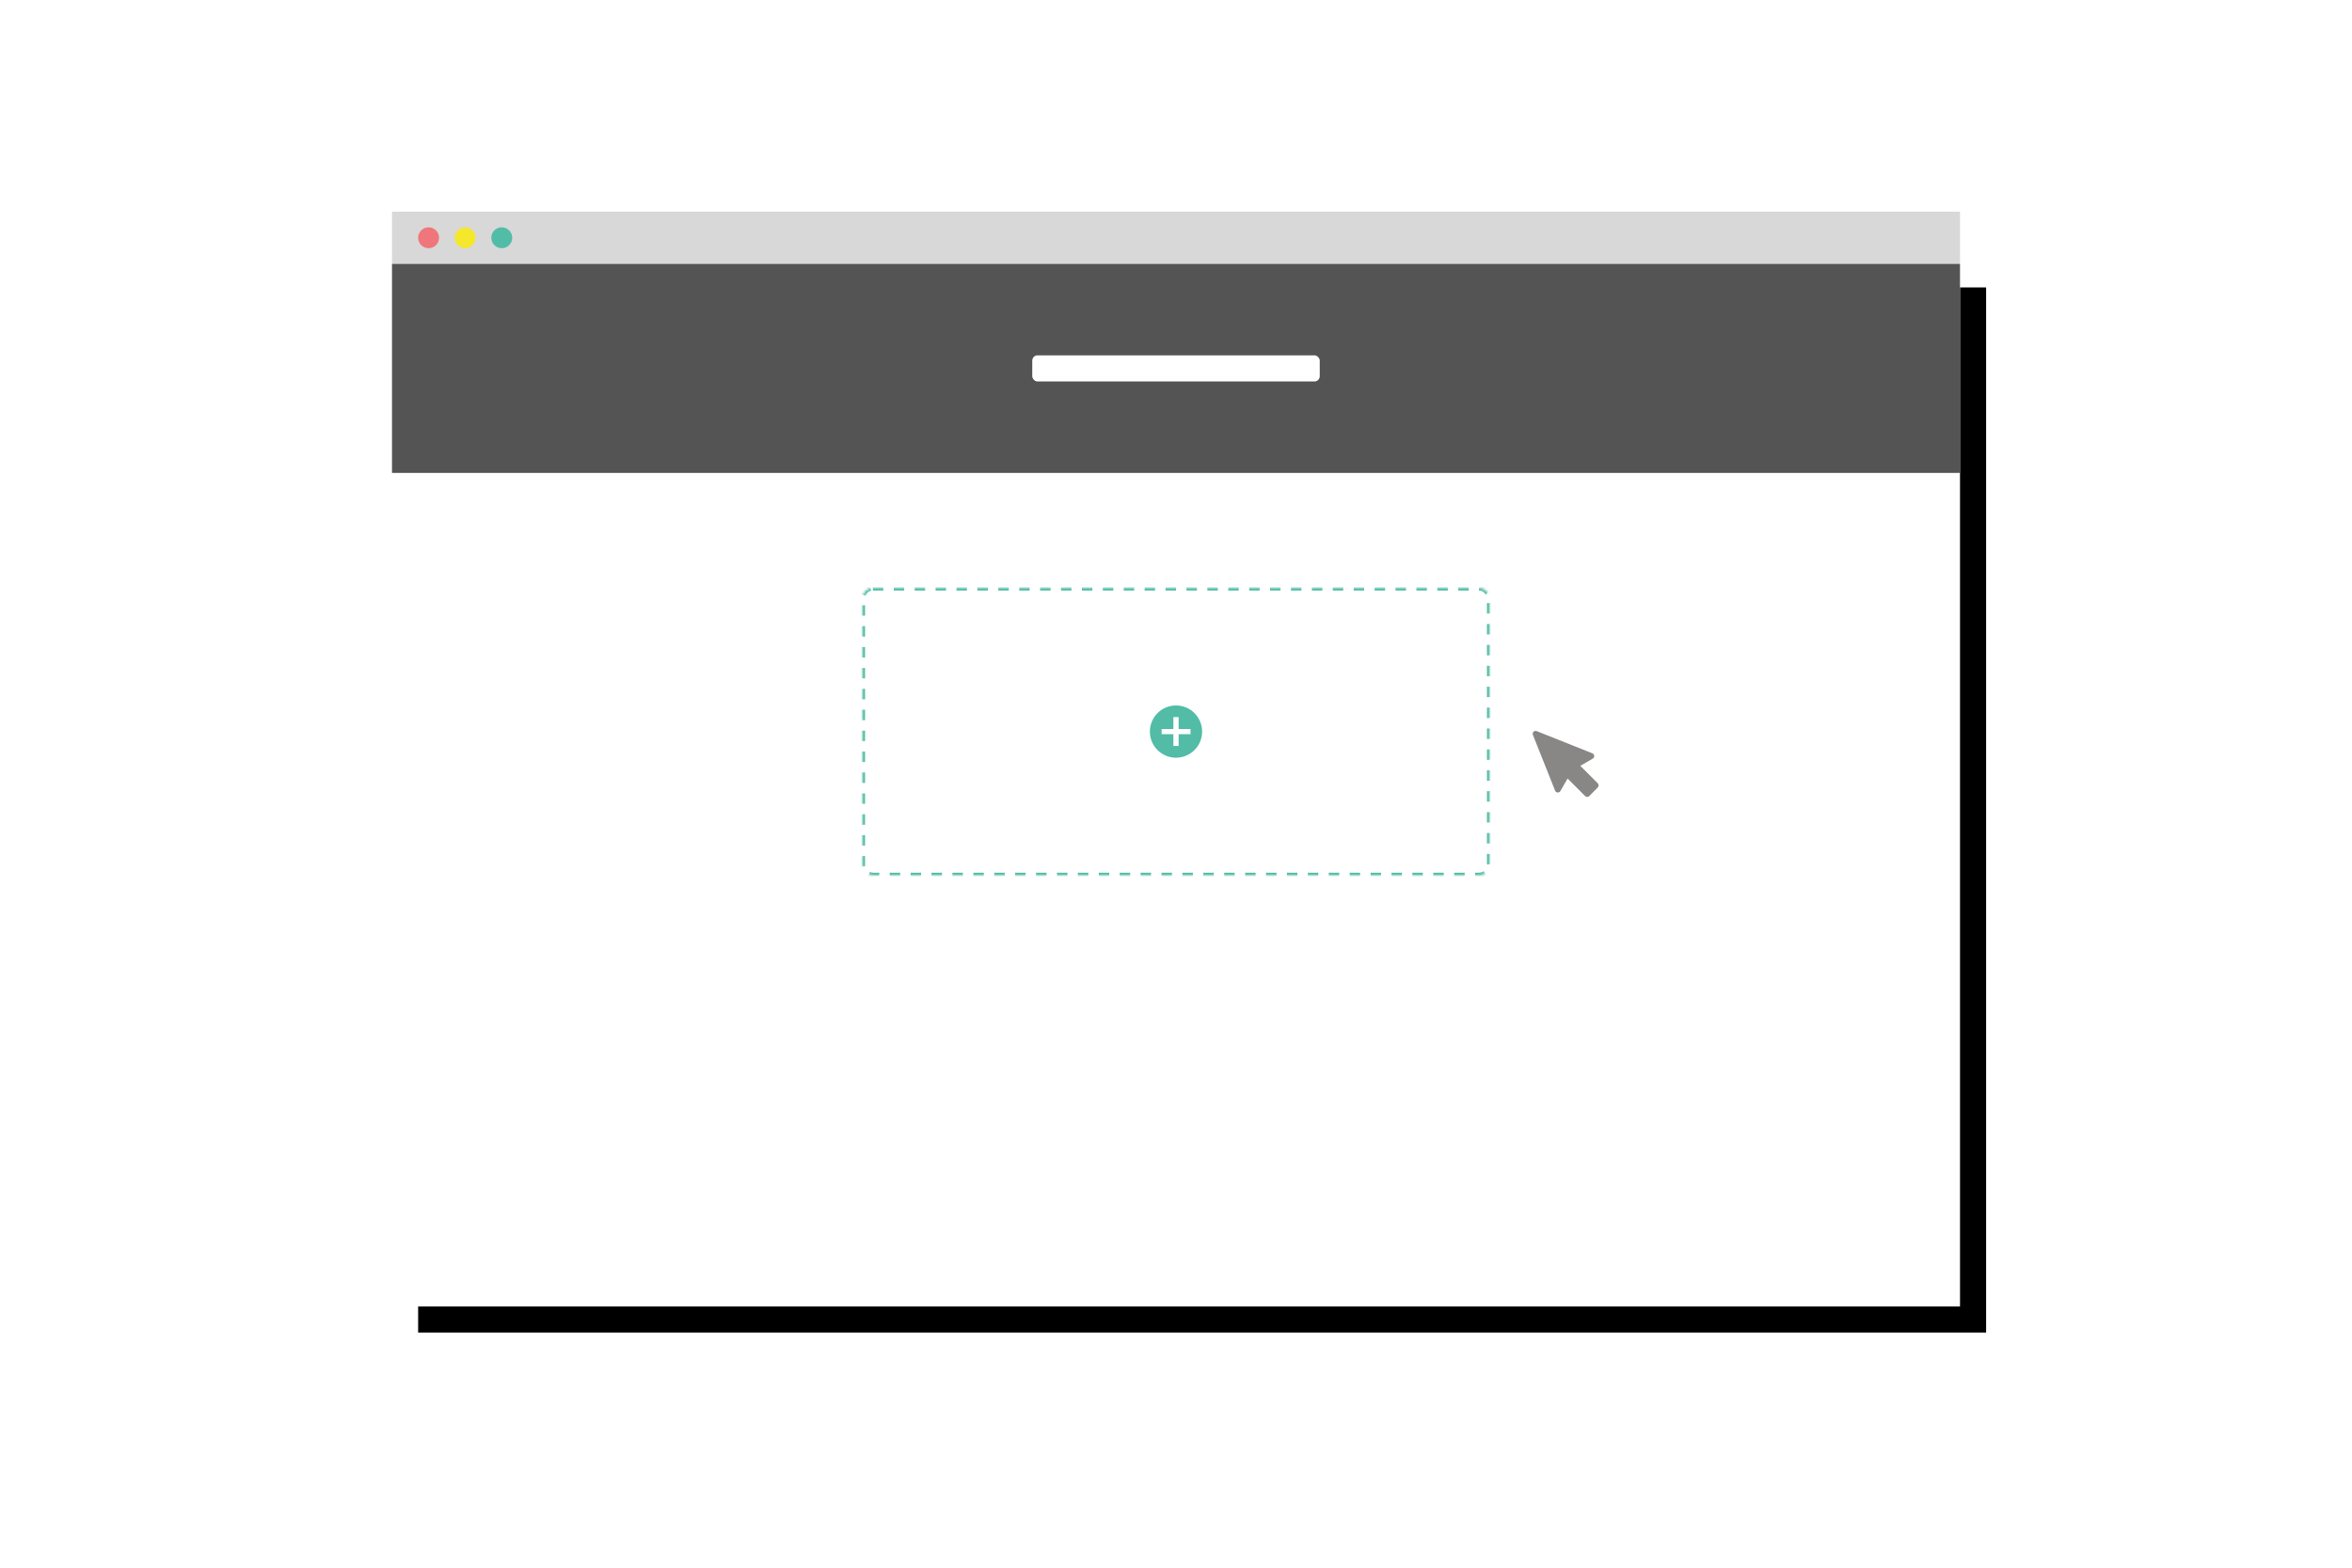 <?xml version="1.0" encoding="UTF-8" standalone="no"?>
<svg xmlns="http://www.w3.org/2000/svg" height="600px" width="900px" version="1.1" xmlns:xlink="http://www.w3.org/1999/xlink" viewBox="0 0 900 600"><!-- Generator: Sketch 41.2 (35397) - http://www.bohemiancoding.com/sketch -->
 <title>Project end</title>
 <desc>Created with Sketch.</desc>
 <style>#Header-BG{animation:changeBg 5s infinite}#cursor{transform:translate(300px,210px);animation:moveCursor 5s infinite}.box{opacity:0}.box:nth-child(1){animation:fadeInBoxes0 5s infinite}.box:nth-child(2){animation:fadeInBoxes1 5s infinite}.box:nth-child(3){animation:fadeInBoxes2 5s infinite}.box:nth-child(4){animation:fadeInBoxes3 5s infinite}.box:nth-child(5){animation:fadeInBoxes4 5s infinite}#Title{transform:translate(395px,136px);animation:moveTitle 5s infinite}#Rectangle-11{width:0;animation:moveTitleRect0 5s infinite}#Rectangle-11-Copy{width:0;animation:moveTitleRect1 5s infinite}#Rectangle-11-Copy-2{animation:moveTitleRect 5s infinite}#Add-New-Box{animation:fadeOut 5s infinite}@keyframes moveCursor{0%,10%{transform:translate(300px,210px)}20%,23%{transform:translate(162px,210px)}100%,42%{transform:translate(380px,210px)}}@keyframes fadeOut{20%{opacity:1}100%,30%{opacity:0}}@keyframes changeBg{20%{height:80px;fill:#545454;transform:translate(0,0)}30%{height:80px;fill:#52BCA6;transform:translate(0,22px)}100%,35%{height:124px;fill:#52BCA6;transform:translate(0,0)}}@keyframes moveTitle{20%{transform:translate(395px,136px)}100%,30%{transform:translate(331px,150px)}}@keyframes moveTitleRect{20%{transform:translate(0,0)}100%,30%{transform:translate(128px,0)}}@keyframes moveTitleRect0{20%{width:0}100%,30%{width:72px}}@keyframes moveTitleRect1{20%{width:0}100%,30%{width:36px}}@keyframes fadeInBoxes4{30%{opacity:0}100%,43%{opacity:1}}@keyframes fadeInBoxes3{37%{opacity:0}100%,50%{opacity:1}}@keyframes fadeInBoxes2{44%{opacity:0}100%,57%{opacity:1}}@keyframes fadeInBoxes1{51%{opacity:0}100%,64%{opacity:1}}@keyframes fadeInBoxes0{58%{opacity:0}100%,71%{opacity:1}}</style>
 <defs>
  <rect id="path-1" y="19" x="0" height="400" width="600"/>
  <filter id="filter-2" height="200%" width="200%" y="-50%" x="-50%" filterUnits="objectBoundingBox">
   <feOffset in="SourceAlpha" result="shadowOffsetOuter1" dx="10" dy="10"/>
   <feGaussianBlur stdDeviation="15" result="shadowBlurOuter1" in="shadowOffsetOuter1"/>
   <feColorMatrix type="matrix" values="0 0 0 0 0.322   0 0 0 0 0.737   0 0 0 0 0.651  0 0 0 0.3 0" in="shadowBlurOuter1"/>
  </filter>
  <rect id="path-3" rx="4" height="110" width="240" y="0" x="0"/>
  <mask id="mask-4" maskContentUnits="userSpaceOnUse" height="110" width="240" y="0" x="0" maskUnits="objectBoundingBox" fill="white">
   <use xlink:href="#path-3"/>
  </mask>
 </defs>
 <g id="Page-1" fill-rule="evenodd" fill="none">
  <g id="Project-end">
   <g id="Browser" transform="translate(150 81)">
    <g id="Rectangle-7">
     <use filter="url(#filter-2)" xlink:href="#path-1" fill="black"/>
     <use xlink:href="#path-1" fill-rule="evenodd" fill="#FFFFFF"/>
    </g>
    <g id="BrowserBar">
     <rect id="Rectangle-8" height="20" width="600" y="0" x="0" fill="#D8D8D8"/>
     <circle id="Oval-3" cy="10" cx="42" r="4" fill="#52BCA6"/>
     <circle id="Oval-3-Copy" cy="10" cx="28" r="4" fill="#F5E72C"/>
     <circle id="Oval-3-Copy-2" cy="10" cx="14" r="4" fill="#EF767A"/>
    </g>
   </g>
   <rect id="Header-BG" height="80" width="600" y="101" x="150" fill="#545454"/>
   <g id="Title" fill="#fff" transform="translate(331 150)">
    <rect id="Rectangle-11" rx="2" height="10" width="72" y="0" x="0"/>
    <rect id="Rectangle-11-Copy" rx="2" height="10" width="36" y="0" x="82"/>
    <rect id="Rectangle-11-Copy-2" rx="2" height="10" width="110" y="0" x="0"/>
   </g>
   <g>
   <g id="Description-Two-Box" transform="translate(395 331)" class="box">
    <rect id="Background" rx="4" height="110" width="110" y="0" x="0" fill="#F2F2F2"/>
    <g id="Paragraph-Two" fill="#D8D8D8" transform="translate(12 60)">
     <rect id="Rectangle-15-Copy-14" y="0" x="0" height="2" width="86"/>
     <rect id="Rectangle-15-Copy-17" y="4" x="0" height="2" width="86"/>
     <rect id="Rectangle-15-Copy-16" y="8" x="0" height="2" width="76"/>
     <rect id="Rectangle-15-Copy-14" y="12" x="0" height="2" width="86"/>
     <rect id="Rectangle-15-Copy-17" y="16" x="0" height="2" width="86"/>
     <rect id="Rectangle-15-Copy-16" y="20" x="0" height="2" width="76"/>
    </g>
    <rect id="Title-Two" height="4" width="36" y="50" x="12" fill="#545454"/>
    <g id="Paragraph-One" fill="#D8D8D8" transform="translate(12 24)">
     <rect id="Rectangle-15-Copy-14" y="0" x="0" height="2" width="86"/>
     <rect id="Rectangle-15-Copy-17" y="4" x="0" height="2" width="86"/>
     <rect id="Rectangle-15-Copy-16" y="8" x="0" height="2" width="76"/>
    </g>
    <rect id="Title-One" height="4" width="72" y="13" x="12" fill="#545454"/>
   </g>
   <g id="Settings-Box" transform="translate(265 331)" class="box">
    <rect id="Background" rx="4" height="110" width="110" y="0" x="0" fill="#F2F2F2"/>
    <g id="Settings" transform="translate(12 53)">
     <rect id="Rectangle-15-Copy-23" height="4" width="44" y="1" x="0" fill="#52BCA6"/>
     <rect id="Rectangle-15-Copy-24" height="4" width="44" y="14" x="0" fill="#52BCA6"/>
     <g id="Switch" transform="translate(73)">
      <path id="Oval-4-Copy" fill="#fff" d="m3 6h6v-6c0 2.2204e-14 -5.164-4.5475e-13 -6-4.5475e-13 -1.657 0-3 1.343-3 3s1.343 3 3 3z"/>
      <circle id="Oval-4" cy="3" cx="9" r="3" fill="#52BCA6"/>
     </g>
     <g id="Switch-Copy" transform="translate(73 13)">
      <path id="Oval-4-Copy" fill="#fff" d="m3 6h6v-6c0 2.2204e-14 -5.164-4.5475e-13 -6-4.5475e-13 -1.657 0-3 1.343-3 3s1.343 3 3 3z"/>
      <circle id="Oval-4" cy="3" cx="9" r="3" fill="#52BCA6"/>
     </g>
     <rect id="Rectangle-15-Copy-25" height="4" width="44" y="27" x="0" fill="#52BCA6"/>
     <g id="Switch-Off" transform="translate(79 29) rotate(180) translate(-6 -3)">
      <path id="Oval-4-Copy" fill="#fff" d="m3 6h6v-6c0 7.9936e-15 -5.164-4.6896e-13 -6-4.6896e-13 -1.657 0-3 1.343-3 3 1.4211e-14 1.657 1.343 3 3 3z"/>
      <circle id="Oval-4" cy="3" cx="9" r="3" fill="#AEAEAE"/>
     </g>
    </g>
    <rect id="Title-Two" height="4" width="62" y="42" x="12" fill="#AEAEAE"/>
    <g id="Line-One" fill="#52BCA6" transform="translate(12 21)">
     <rect id="Rectangle-15-Copy-19" y="0" x="0" height="4" width="23"/>
     <rect id="Rectangle-15-Copy-20" y="0" x="31" height="4" width="23"/>
     <rect id="Rectangle-15-Copy-21" y="0" x="62" height="4" width="23"/>
    </g>
    <rect id="Title-One" height="4" width="62" y="13" x="12" fill="#AEAEAE"/>
   </g>
   <g id="Member-Card" transform="translate(525 201)" class="box">
    <rect id="Background" rx="4" height="110" width="110" y="0" x="0" fill="#F2F2F2"/>
    <g id="User-1" transform="translate(10 10)">
     <path id="Shape-Copy" fill="#52BCA6" d="m7.998 0c-4.426 0-7.998 3.54-7.998 7.925 0 0.282 0.018 0.546 0.036 0.81 0.196 1.99 1.155 3.768 2.577 5.054 0.089 0.07 0.16 0.141 0.249 0.211 0.462-0.37 0.978-0.652 1.564-0.81l1.369-0.405c0.462-0.141 0.711-0.634 0.551-1.074-0.036-0.088-0.089-0.176-0.142-0.247l-0.942-1.039c-0.675-0.757-0.978-1.778-0.818-2.782l0.213-1.391c0.142-0.933 0.675-1.761 1.457-2.289 1.137-0.757 2.613-0.775 3.768-0.053h0.018c0.871 0.546 1.44 1.444 1.546 2.465l0.16 1.321c0.107 0.969-0.195 1.919-0.835 2.659l-0.978 1.092c-0.071 0.07-0.107 0.158-0.142 0.246-0.16 0.458 0.089 0.951 0.551 1.074l1.369 0.405c0.568 0.176 1.102 0.458 1.564 0.81 0.089-0.07 0.177-0.14 0.249-0.211 1.421-1.285 2.381-3.064 2.577-5.054 0.035-0.264 0.035-0.528 0.035-0.81 0-4.367-3.59-7.907-7.998-7.907z"/>
     <path id="Combined-Shape" fill="#52BCA6" d="m83.75 8l-2.5-2.5-1.25 1.25 2.812 2.812 0.938 0.938 6.25-6.25-1.25-1.25-5 5z"/>
     <rect id="Rectangle-13" height="4" width="44" y="3" x="21" fill="#D8D8D8"/>
     <rect id="Rectangle-13-Copy" height="2" width="24" y="9" x="21" fill="#D8D8D8"/>
    </g>
    <g id="User-2" transform="translate(10 34)">
     <path id="Shape-Copy" fill="#52BCA6" d="m7.998 0c-4.426 0-7.998 3.54-7.998 7.925 0 0.282 0.018 0.546 0.036 0.81 0.196 1.99 1.155 3.768 2.577 5.054 0.089 0.07 0.16 0.141 0.249 0.211 0.462-0.37 0.978-0.652 1.564-0.81l1.369-0.405c0.462-0.141 0.711-0.634 0.551-1.074-0.036-0.088-0.089-0.176-0.142-0.247l-0.942-1.039c-0.675-0.757-0.978-1.778-0.818-2.782l0.213-1.391c0.142-0.933 0.675-1.761 1.457-2.289 1.137-0.757 2.613-0.775 3.768-0.053h0.018c0.871 0.546 1.44 1.444 1.546 2.465l0.16 1.321c0.107 0.969-0.195 1.919-0.835 2.659l-0.978 1.092c-0.071 0.07-0.107 0.158-0.142 0.246-0.16 0.458 0.089 0.951 0.551 1.074l1.369 0.405c0.568 0.176 1.102 0.458 1.564 0.81 0.089-0.07 0.177-0.14 0.249-0.211 1.421-1.285 2.381-3.064 2.577-5.054 0.035-0.264 0.035-0.528 0.035-0.81 0-4.367-3.59-7.907-7.998-7.907z"/>
     <path id="Combined-Shape" fill="#52BCA6" d="m83.75 8l-2.5-2.5-1.25 1.25 2.812 2.812 0.938 0.938 6.25-6.25-1.25-1.25-5 5z"/>
     <rect id="Rectangle-13" height="4" width="44" y="3" x="21" fill="#D8D8D8"/>
     <rect id="Rectangle-13-Copy" height="2" width="24" y="9" x="21" fill="#D8D8D8"/>
    </g>
    <g id="User-3" transform="translate(10 58)">
     <path id="Shape-Copy" fill="#52BCA6" d="m7.998 0c-4.426 0-7.998 3.54-7.998 7.925 0 0.282 0.018 0.546 0.036 0.81 0.196 1.99 1.155 3.768 2.577 5.054 0.089 0.07 0.16 0.141 0.249 0.211 0.462-0.37 0.978-0.652 1.564-0.81l1.369-0.405c0.462-0.141 0.711-0.634 0.551-1.074-0.036-0.088-0.089-0.176-0.142-0.247l-0.942-1.039c-0.675-0.757-0.978-1.778-0.818-2.782l0.213-1.391c0.142-0.933 0.675-1.761 1.457-2.289 1.137-0.757 2.613-0.775 3.768-0.053h0.018c0.871 0.546 1.44 1.444 1.546 2.465l0.16 1.321c0.107 0.969-0.195 1.919-0.835 2.659l-0.978 1.092c-0.071 0.07-0.107 0.158-0.142 0.246-0.16 0.458 0.089 0.951 0.551 1.074l1.369 0.405c0.568 0.176 1.102 0.458 1.564 0.81 0.089-0.07 0.177-0.14 0.249-0.211 1.421-1.285 2.381-3.064 2.577-5.054 0.035-0.264 0.035-0.528 0.035-0.81 0-4.367-3.59-7.907-7.998-7.907z"/>
     <path id="Combined-Shape" fill="#52BCA6" d="m83.75 8l-2.5-2.5-1.25 1.25 2.812 2.812 0.938 0.938 6.25-6.25-1.25-1.25-5 5z"/>
     <rect id="Rectangle-13" height="4" width="44" y="3" x="21" fill="#D8D8D8"/>
     <rect id="Rectangle-13-Copy" height="2" width="24" y="9" x="21" fill="#D8D8D8"/>
    </g>
    <g id="User-4" transform="translate(10 82)">
     <path id="Shape-Copy" fill="#52BCA6" d="m7.998 0c-4.426 0-7.998 3.54-7.998 7.925 0 0.282 0.018 0.546 0.036 0.81 0.196 1.99 1.155 3.768 2.577 5.054 0.089 0.07 0.16 0.141 0.249 0.211 0.462-0.37 0.978-0.652 1.564-0.81l1.369-0.405c0.462-0.141 0.711-0.634 0.551-1.074-0.036-0.088-0.089-0.176-0.142-0.247l-0.942-1.039c-0.675-0.757-0.978-1.778-0.818-2.782l0.213-1.391c0.142-0.933 0.675-1.761 1.457-2.289 1.137-0.757 2.613-0.775 3.768-0.053h0.018c0.871 0.546 1.44 1.444 1.546 2.465l0.16 1.321c0.107 0.969-0.195 1.919-0.835 2.659l-0.978 1.092c-0.071 0.07-0.107 0.158-0.142 0.246-0.16 0.458 0.089 0.951 0.551 1.074l1.369 0.405c0.568 0.176 1.102 0.458 1.564 0.81 0.089-0.07 0.177-0.14 0.249-0.211 1.421-1.285 2.381-3.064 2.577-5.054 0.035-0.264 0.035-0.528 0.035-0.81 0-4.367-3.59-7.907-7.998-7.907z"/>
     <path id="Combined-Shape" fill="#EF767A" d="m84.889 5.475l-2.475-2.475-1.414 1.414 2.475 2.475-2.475 2.475 1.414 1.414 2.475-2.475 2.475 2.475 1.414-1.414-2.475-2.475 2.475-2.475-1.414-1.414-2.475 2.475z"/>
     <rect id="Rectangle-13" height="4" width="44" y="3" x="21" fill="#D8D8D8"/>
     <rect id="Rectangle-13-Copy" height="2" width="24" y="9" x="21" fill="#D8D8D8"/>
    </g>
   </g>
   <g id="Large-Description-Box" transform="translate(395 201)" class="box">
    <rect id="Background" rx="4" height="110" width="110" y="0" x="0" fill="#F2F2F2"/>
    <rect id="Box-Three" height="19" width="36" y="56" x="12" fill="#AEAEAE"/>
    <rect id="Box-Two" height="19" width="18" y="56" x="52" fill="#AEAEAE"/>
    <rect id="Title-Two" height="4" width="50" y="48" x="12" fill="#545454"/>
    <rect id="Box-One" height="19" width="36" y="21" x="12" fill="#AEAEAE"/>
    <rect id="Title-One" height="4" width="72" y="13" x="12" fill="#545454"/>
   </g>
   <g id="Description-Box" transform="translate(265 201)" class="box">
    <rect id="Background" rx="4" height="110" width="110" y="0" x="0" fill="#F2F2F2"/>
    <g id="Title2" fill="#545454" transform="translate(12 13)">
     <rect id="Rectangle-15" y="0" x="0" height="4" width="72"/>
     <rect id="Rectangle-15-Copy" y="8" x="0" height="4" width="36"/>
    </g>
    <g id="Paragraph-One" fill="#D8D8D8" transform="translate(12 33)">
     <rect id="Rectangle-15-Copy-2" y="0" x="0" height="2" width="86"/>
     <rect id="Rectangle-15-Copy-4" y="8" x="0" height="2" width="86"/>
     <rect id="Rectangle-15-Copy-3" y="4" x="0" height="2" width="86"/>
     <rect id="Rectangle-15-Copy-5" y="12" x="0" height="2" width="86"/>
     <rect id="Rectangle-15-Copy-7" y="16" x="0" height="2" width="72"/>
     <rect id="Rectangle-15-Copy-6" y="20" x="0" height="2" width="86"/>
     <rect id="Rectangle-15-Copy-9" y="24" x="0" height="2" width="86"/>
     <rect id="Rectangle-15-Copy-8" y="28" x="0" height="2" width="72"/>
     <rect id="Rectangle-15-Copy-11" y="32" x="0" height="2" width="72"/>
     <rect id="Rectangle-15-Copy-10" y="36" x="0" height="2" width="86"/>
     <rect id="Rectangle-15-Copy-13" y="40" x="0" height="2" width="72"/>
    </g>
    <g id="Paragraph-Two" fill="#D8D8D8" transform="translate(12 85)">
     <rect id="Rectangle-15-Copy-14" y="0" x="0" height="2" width="86"/>
     <rect id="Rectangle-15-Copy-17" y="4" x="0" height="2" width="86"/>
     <rect id="Rectangle-15-Copy-16" y="8" x="0" height="2" width="76"/>
    </g>
   </g>
   </g>
   <g id="Add-New-Box" transform="translate(330 225)">
    <use id="Rectangle-10-Copy-4" xlink:href="#path-3" mask="url(#mask-4)" stroke="#52BCA6" stroke-dasharray="4" stroke-width="2"/>
    <path id="Plus" fill="#52BCA6" d="m121 56v4.5h-2v-4.5h-4.5v-2h4.5v-4.555h2v4.555h4.56v2h-4.56zm-1 9c5.52 0 10-4.477 10-10s-4.48-10-10-10-10 4.477-10 10 4.48 10 10 10z"/>
   </g>
   <path id="cursor" fill-rule="evenodd" xmlns="http://www.w3.org/2000/svg" fill="#898686" d="m304.7 83.1l4.77-2.75c0.37-0.22 0.6-0.63 0.56-1.06-0.03-0.44-0.3-0.8-0.7-0.97l-21.3-8.5c-0.42-0.18-0.9-0.08-1.22 0.24-0.3 0.32-0.4 0.8-0.24 1.2l8.5 21.35c0.16 0.4 0.53 0.67 0.96 0.7 0.43 0.04 0.84-0.18 1.06-0.56l2.76-4.78 6.7 6.7c0.2 0.22 0.5 0.34 0.8 0.34 0.28 0 0.57-0.12 0.78-0.33l3.27-3.3c0.43-0.43 0.43-1.14 0-1.58l-6.7-6.7z"/>
  </g>
 </g>
</svg>
